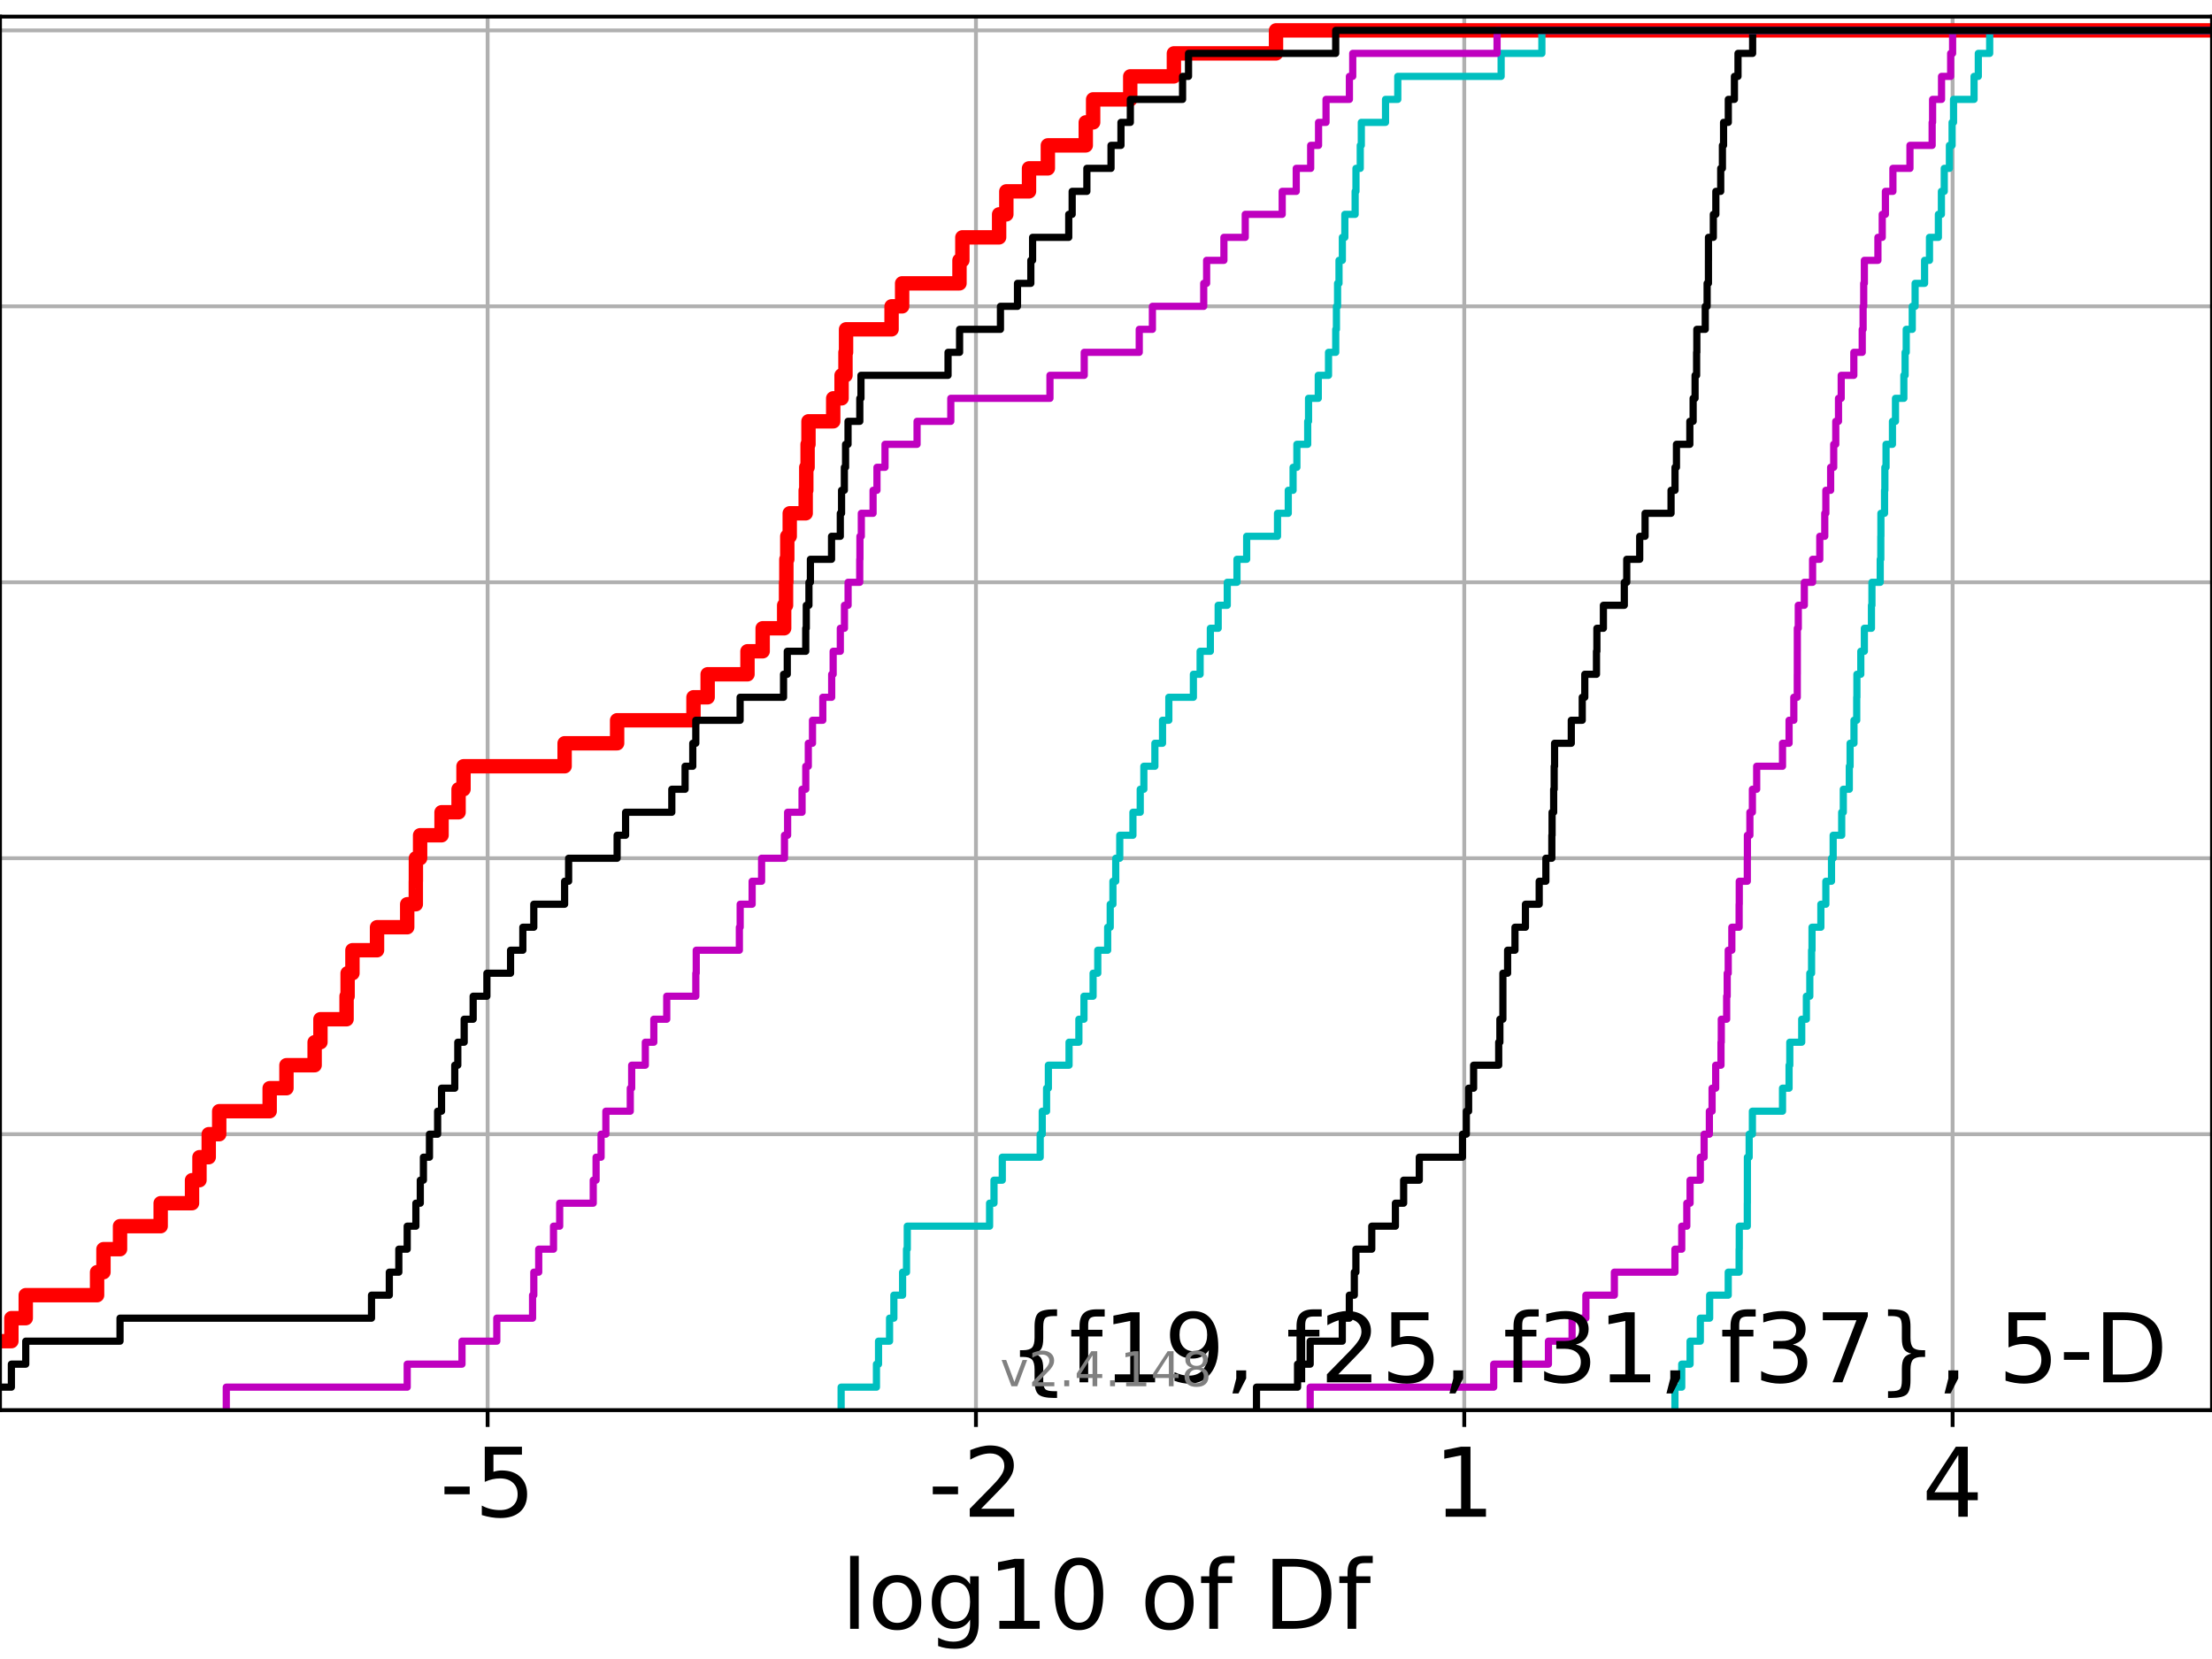 <?xml version="1.0" encoding="utf-8" standalone="no"?>
<!DOCTYPE svg PUBLIC "-//W3C//DTD SVG 1.1//EN"
  "http://www.w3.org/Graphics/SVG/1.1/DTD/svg11.dtd">
<!-- Created with matplotlib (https://matplotlib.org/) -->
<svg height="345.6pt" version="1.1" viewBox="0 0 460.8 345.6" width="460.8pt" xmlns="http://www.w3.org/2000/svg" xmlns:xlink="http://www.w3.org/1999/xlink">
 <defs>
  <style type="text/css">*{stroke-linecap:butt;stroke-linejoin:round;}</style>
 </defs>
 <g id="figure_1">
  <g id="patch_1">
   <path d="M 0 345.6 
L 460.8 345.6 
L 460.8 0 
L 0 0 
z
" style="fill:#ffffff;"/>
  </g>
  <g id="axes_1">
   <g id="patch_2">
    <path d="M 0 293.76 
L 460.8 293.76 
L 460.8 3.456 
L 0 3.456 
z
" style="fill:#ffffff;"/>
   </g>
   <g id="matplotlib.axis_1">
    <g id="xtick_1">
     <g id="line2d_1">
      <path clip-path="url(#p65a9d800cf)" d="M 101.581 293.76 
L 101.581 3.456 
" style="fill:none;stroke:#b0b0b0;stroke-linecap:square;stroke-width:0.8;"/>
     </g>
     <g id="line2d_2">
      <defs>
       <path d="M 0 0 
L 0 3.5 
" id="mc2371d8f43" style="stroke:#000000;stroke-width:0.8;"/>
      </defs>
      <g>
       <use style="stroke:#000000;stroke-width:0.8;" x="101.581" xlink:href="#mc2371d8f43" y="293.76"/>
      </g>
     </g>
     <g id="text_1">
      <!-- -5 -->
      <g transform="translate(91.61 315.957)scale(0.2 -0.2)">
       <defs>
        <path d="M 4.891 31.391 
L 31.203 31.391 
L 31.203 23.391 
L 4.891 23.391 
z
" id="DejaVuSans-45"/>
        <path d="M 10.797 72.906 
L 49.516 72.906 
L 49.516 64.594 
L 19.828 64.594 
L 19.828 46.734 
Q 21.969 47.469 24.109 47.828 
Q 26.266 48.188 28.422 48.188 
Q 40.625 48.188 47.75 41.5 
Q 54.891 34.812 54.891 23.391 
Q 54.891 11.625 47.562 5.094 
Q 40.234 -1.422 26.906 -1.422 
Q 22.312 -1.422 17.547 -0.641 
Q 12.797 0.141 7.719 1.703 
L 7.719 11.625 
Q 12.109 9.234 16.797 8.062 
Q 21.484 6.891 26.703 6.891 
Q 35.156 6.891 40.078 11.328 
Q 45.016 15.766 45.016 23.391 
Q 45.016 31 40.078 35.438 
Q 35.156 39.891 26.703 39.891 
Q 22.75 39.891 18.812 39.016 
Q 14.891 38.141 10.797 36.281 
z
" id="DejaVuSans-53"/>
       </defs>
       <use xlink:href="#DejaVuSans-45"/>
       <use x="36.084" xlink:href="#DejaVuSans-53"/>
      </g>
     </g>
    </g>
    <g id="xtick_2">
     <g id="line2d_3">
      <path clip-path="url(#p65a9d800cf)" d="M 203.308 293.76 
L 203.308 3.456 
" style="fill:none;stroke:#b0b0b0;stroke-linecap:square;stroke-width:0.8;"/>
     </g>
     <g id="line2d_4">
      <g>
       <use style="stroke:#000000;stroke-width:0.8;" x="203.308" xlink:href="#mc2371d8f43" y="293.76"/>
      </g>
     </g>
     <g id="text_2">
      <!-- -2 -->
      <g transform="translate(193.338 315.957)scale(0.2 -0.2)">
       <defs>
        <path d="M 19.188 8.297 
L 53.609 8.297 
L 53.609 0 
L 7.328 0 
L 7.328 8.297 
Q 12.938 14.109 22.625 23.891 
Q 32.328 33.688 34.812 36.531 
Q 39.547 41.844 41.422 45.531 
Q 43.312 49.219 43.312 52.781 
Q 43.312 58.594 39.234 62.25 
Q 35.156 65.922 28.609 65.922 
Q 23.969 65.922 18.812 64.312 
Q 13.672 62.703 7.812 59.422 
L 7.812 69.391 
Q 13.766 71.781 18.938 73 
Q 24.125 74.219 28.422 74.219 
Q 39.75 74.219 46.484 68.547 
Q 53.219 62.891 53.219 53.422 
Q 53.219 48.922 51.531 44.891 
Q 49.859 40.875 45.406 35.406 
Q 44.188 33.984 37.641 27.219 
Q 31.109 20.453 19.188 8.297 
z
" id="DejaVuSans-50"/>
       </defs>
       <use xlink:href="#DejaVuSans-45"/>
       <use x="36.084" xlink:href="#DejaVuSans-50"/>
      </g>
     </g>
    </g>
    <g id="xtick_3">
     <g id="line2d_5">
      <path clip-path="url(#p65a9d800cf)" d="M 305.035 293.76 
L 305.035 3.456 
" style="fill:none;stroke:#b0b0b0;stroke-linecap:square;stroke-width:0.8;"/>
     </g>
     <g id="line2d_6">
      <g>
       <use style="stroke:#000000;stroke-width:0.8;" x="305.035" xlink:href="#mc2371d8f43" y="293.76"/>
      </g>
     </g>
     <g id="text_3">
      <!-- 1 -->
      <g transform="translate(298.673 315.957)scale(0.2 -0.2)">
       <defs>
        <path d="M 12.406 8.297 
L 28.516 8.297 
L 28.516 63.922 
L 10.984 60.406 
L 10.984 69.391 
L 28.422 72.906 
L 38.281 72.906 
L 38.281 8.297 
L 54.391 8.297 
L 54.391 0 
L 12.406 0 
z
" id="DejaVuSans-49"/>
       </defs>
       <use xlink:href="#DejaVuSans-49"/>
      </g>
     </g>
    </g>
    <g id="xtick_4">
     <g id="line2d_7">
      <path clip-path="url(#p65a9d800cf)" d="M 406.763 293.76 
L 406.763 3.456 
" style="fill:none;stroke:#b0b0b0;stroke-linecap:square;stroke-width:0.8;"/>
     </g>
     <g id="line2d_8">
      <g>
       <use style="stroke:#000000;stroke-width:0.8;" x="406.763" xlink:href="#mc2371d8f43" y="293.76"/>
      </g>
     </g>
     <g id="text_4">
      <!-- 4 -->
      <g transform="translate(400.4 315.957)scale(0.2 -0.2)">
       <defs>
        <path d="M 37.797 64.312 
L 12.891 25.391 
L 37.797 25.391 
z
M 35.203 72.906 
L 47.609 72.906 
L 47.609 25.391 
L 58.016 25.391 
L 58.016 17.188 
L 47.609 17.188 
L 47.609 0 
L 37.797 0 
L 37.797 17.188 
L 4.891 17.188 
L 4.891 26.703 
z
" id="DejaVuSans-52"/>
       </defs>
       <use xlink:href="#DejaVuSans-52"/>
      </g>
     </g>
    </g>
    <g id="text_5">
     <!-- log10 of Df -->
     <g transform="translate(175.214 339.313)scale(0.2 -0.2)">
      <defs>
       <path d="M 9.422 75.984 
L 18.406 75.984 
L 18.406 0 
L 9.422 0 
z
" id="DejaVuSans-108"/>
       <path d="M 30.609 48.391 
Q 23.391 48.391 19.188 42.75 
Q 14.984 37.109 14.984 27.297 
Q 14.984 17.484 19.156 11.844 
Q 23.344 6.203 30.609 6.203 
Q 37.797 6.203 41.984 11.859 
Q 46.188 17.531 46.188 27.297 
Q 46.188 37.016 41.984 42.703 
Q 37.797 48.391 30.609 48.391 
z
M 30.609 56 
Q 42.328 56 49.016 48.375 
Q 55.719 40.766 55.719 27.297 
Q 55.719 13.875 49.016 6.219 
Q 42.328 -1.422 30.609 -1.422 
Q 18.844 -1.422 12.172 6.219 
Q 5.516 13.875 5.516 27.297 
Q 5.516 40.766 12.172 48.375 
Q 18.844 56 30.609 56 
z
" id="DejaVuSans-111"/>
       <path d="M 45.406 27.984 
Q 45.406 37.75 41.375 43.109 
Q 37.359 48.484 30.078 48.484 
Q 22.859 48.484 18.828 43.109 
Q 14.797 37.75 14.797 27.984 
Q 14.797 18.266 18.828 12.891 
Q 22.859 7.516 30.078 7.516 
Q 37.359 7.516 41.375 12.891 
Q 45.406 18.266 45.406 27.984 
z
M 54.391 6.781 
Q 54.391 -7.172 48.188 -13.984 
Q 42 -20.797 29.203 -20.797 
Q 24.469 -20.797 20.266 -20.094 
Q 16.062 -19.391 12.109 -17.922 
L 12.109 -9.188 
Q 16.062 -11.328 19.922 -12.344 
Q 23.781 -13.375 27.781 -13.375 
Q 36.625 -13.375 41.016 -8.766 
Q 45.406 -4.156 45.406 5.172 
L 45.406 9.625 
Q 42.625 4.781 38.281 2.391 
Q 33.938 0 27.875 0 
Q 17.828 0 11.672 7.656 
Q 5.516 15.328 5.516 27.984 
Q 5.516 40.672 11.672 48.328 
Q 17.828 56 27.875 56 
Q 33.938 56 38.281 53.609 
Q 42.625 51.219 45.406 46.391 
L 45.406 54.688 
L 54.391 54.688 
z
" id="DejaVuSans-103"/>
       <path d="M 31.781 66.406 
Q 24.172 66.406 20.328 58.906 
Q 16.5 51.422 16.5 36.375 
Q 16.5 21.391 20.328 13.891 
Q 24.172 6.391 31.781 6.391 
Q 39.453 6.391 43.281 13.891 
Q 47.125 21.391 47.125 36.375 
Q 47.125 51.422 43.281 58.906 
Q 39.453 66.406 31.781 66.406 
z
M 31.781 74.219 
Q 44.047 74.219 50.516 64.516 
Q 56.984 54.828 56.984 36.375 
Q 56.984 17.969 50.516 8.266 
Q 44.047 -1.422 31.781 -1.422 
Q 19.531 -1.422 13.062 8.266 
Q 6.594 17.969 6.594 36.375 
Q 6.594 54.828 13.062 64.516 
Q 19.531 74.219 31.781 74.219 
z
" id="DejaVuSans-48"/>
       <path id="DejaVuSans-32"/>
       <path d="M 37.109 75.984 
L 37.109 68.5 
L 28.516 68.5 
Q 23.688 68.5 21.797 66.547 
Q 19.922 64.594 19.922 59.516 
L 19.922 54.688 
L 34.719 54.688 
L 34.719 47.703 
L 19.922 47.703 
L 19.922 0 
L 10.891 0 
L 10.891 47.703 
L 2.297 47.703 
L 2.297 54.688 
L 10.891 54.688 
L 10.891 58.5 
Q 10.891 67.625 15.141 71.797 
Q 19.391 75.984 28.609 75.984 
z
" id="DejaVuSans-102"/>
       <path d="M 19.672 64.797 
L 19.672 8.109 
L 31.594 8.109 
Q 46.688 8.109 53.688 14.938 
Q 60.688 21.781 60.688 36.531 
Q 60.688 51.172 53.688 57.984 
Q 46.688 64.797 31.594 64.797 
z
M 9.812 72.906 
L 30.078 72.906 
Q 51.266 72.906 61.172 64.094 
Q 71.094 55.281 71.094 36.531 
Q 71.094 17.672 61.125 8.828 
Q 51.172 0 30.078 0 
L 9.812 0 
z
" id="DejaVuSans-68"/>
      </defs>
      <use xlink:href="#DejaVuSans-108"/>
      <use x="27.783" xlink:href="#DejaVuSans-111"/>
      <use x="88.965" xlink:href="#DejaVuSans-103"/>
      <use x="152.441" xlink:href="#DejaVuSans-49"/>
      <use x="216.064" xlink:href="#DejaVuSans-48"/>
      <use x="279.688" xlink:href="#DejaVuSans-32"/>
      <use x="311.475" xlink:href="#DejaVuSans-111"/>
      <use x="372.656" xlink:href="#DejaVuSans-102"/>
      <use x="407.861" xlink:href="#DejaVuSans-32"/>
      <use x="439.648" xlink:href="#DejaVuSans-68"/>
      <use x="516.65" xlink:href="#DejaVuSans-102"/>
     </g>
    </g>
   </g>
   <g id="matplotlib.axis_2">
    <g id="ytick_1">
     <g id="line2d_9">
      <path clip-path="url(#p65a9d800cf)" d="M 0 293.76 
L 460.8 293.76 
" style="fill:none;stroke:#b0b0b0;stroke-linecap:square;stroke-width:0.8;"/>
     </g>
     <g id="line2d_10">
      <defs>
       <path d="M 0 0 
L -3.5 0 
" id="m8a3ab406e0" style="stroke:#000000;stroke-width:0.8;"/>
      </defs>
      <g>
       <use style="stroke:#000000;stroke-width:0.8;" x="0" xlink:href="#m8a3ab406e0" y="293.76"/>
      </g>
     </g>
    </g>
    <g id="ytick_2">
     <g id="line2d_11">
      <path clip-path="url(#p65a9d800cf)" d="M 0 236.274 
L 460.8 236.274 
" style="fill:none;stroke:#b0b0b0;stroke-linecap:square;stroke-width:0.8;"/>
     </g>
     <g id="line2d_12">
      <g>
       <use style="stroke:#000000;stroke-width:0.8;" x="0" xlink:href="#m8a3ab406e0" y="236.274"/>
      </g>
     </g>
    </g>
    <g id="ytick_3">
     <g id="line2d_13">
      <path clip-path="url(#p65a9d800cf)" d="M 0 178.788 
L 460.8 178.788 
" style="fill:none;stroke:#b0b0b0;stroke-linecap:square;stroke-width:0.8;"/>
     </g>
     <g id="line2d_14">
      <g>
       <use style="stroke:#000000;stroke-width:0.8;" x="0" xlink:href="#m8a3ab406e0" y="178.788"/>
      </g>
     </g>
    </g>
    <g id="ytick_4">
     <g id="line2d_15">
      <path clip-path="url(#p65a9d800cf)" d="M 0 121.302 
L 460.8 121.302 
" style="fill:none;stroke:#b0b0b0;stroke-linecap:square;stroke-width:0.8;"/>
     </g>
     <g id="line2d_16">
      <g>
       <use style="stroke:#000000;stroke-width:0.8;" x="0" xlink:href="#m8a3ab406e0" y="121.302"/>
      </g>
     </g>
    </g>
    <g id="ytick_5">
     <g id="line2d_17">
      <path clip-path="url(#p65a9d800cf)" d="M 0 63.816 
L 460.8 63.816 
" style="fill:none;stroke:#b0b0b0;stroke-linecap:square;stroke-width:0.8;"/>
     </g>
     <g id="line2d_18">
      <g>
       <use style="stroke:#000000;stroke-width:0.8;" x="0" xlink:href="#m8a3ab406e0" y="63.816"/>
      </g>
     </g>
    </g>
    <g id="ytick_6">
     <g id="line2d_19">
      <path clip-path="url(#p65a9d800cf)" d="M 0 6.33 
L 460.8 6.33 
" style="fill:none;stroke:#b0b0b0;stroke-linecap:square;stroke-width:0.8;"/>
     </g>
     <g id="line2d_20">
      <g>
       <use style="stroke:#000000;stroke-width:0.8;" x="0" xlink:href="#m8a3ab406e0" y="6.33"/>
      </g>
     </g>
    </g>
   </g>
   <g id="line2d_21">
    <path clip-path="url(#p65a9d800cf)" d="M -1 279.389 
L 2.37 279.389 
L 2.37 274.598 
L 5.365 274.598 
L 5.365 269.808 
L 20.224 269.808 
L 20.224 265.017 
L 21.554 265.017 
L 21.554 260.227 
L 25.005 260.227 
L 25.005 255.436 
L 33.471 255.436 
L 33.471 250.646 
L 40.003 250.646 
L 40.003 245.855 
L 41.553 245.855 
L 41.553 241.065 
L 43.481 241.065 
L 43.481 236.274 
L 45.665 236.274 
L 45.665 231.484 
L 56.176 231.484 
L 56.176 226.693 
L 59.672 226.693 
L 59.672 221.903 
L 65.543 221.903 
L 65.543 217.112 
L 66.754 217.112 
L 66.754 212.322 
L 72.195 212.322 
L 72.195 207.531 
L 72.413 207.531 
L 72.413 202.741 
L 73.42 202.741 
L 73.42 197.95 
L 78.543 197.95 
L 78.543 193.16 
L 84.828 193.16 
L 84.828 188.369 
L 86.62 188.369 
L 86.62 183.579 
L 86.636 183.579 
L 86.636 178.788 
L 87.515 178.788 
L 87.515 173.998 
L 91.982 173.998 
L 91.982 169.207 
L 95.528 169.207 
L 95.528 164.417 
L 96.557 164.417 
L 96.557 159.626 
L 117.62 159.626 
L 117.62 154.836 
L 128.557 154.836 
L 128.557 150.045 
L 144.465 150.045 
L 144.465 145.255 
L 147.415 145.255 
L 147.415 140.464 
L 155.713 140.464 
L 155.713 135.674 
L 158.876 135.674 
L 158.876 130.883 
L 163.355 130.883 
L 163.355 126.093 
L 163.745 126.093 
L 163.745 121.302 
L 163.813 121.302 
L 163.813 116.512 
L 164.004 116.512 
L 164.004 111.721 
L 164.514 111.721 
L 164.514 106.931 
L 167.839 106.931 
L 167.839 102.14 
L 167.963 102.14 
L 167.963 97.35 
L 168.236 97.35 
L 168.236 92.559 
L 168.42 92.559 
L 168.42 87.769 
L 173.575 87.769 
L 173.575 82.978 
L 175.314 82.978 
L 175.314 78.188 
L 176.127 78.188 
L 176.127 73.397 
L 176.249 73.397 
L 176.249 68.607 
L 185.73 68.607 
L 185.73 63.816 
L 187.932 63.816 
L 187.932 59.026 
L 199.878 59.026 
L 199.878 54.235 
L 200.479 54.235 
L 200.479 49.445 
L 208.133 49.445 
L 208.133 44.654 
L 209.638 44.654 
L 209.638 39.864 
L 214.362 39.864 
L 214.362 35.073 
L 218.287 35.073 
L 218.287 30.283 
L 226.185 30.283 
L 226.185 25.492 
L 227.72 25.492 
L 227.72 20.702 
L 235.45 20.702 
L 235.45 15.911 
L 244.542 15.911 
L 244.542 11.121 
L 265.817 11.121 
L 265.817 6.33 
L 265.817 6.33 
L 265.817 6.33 
L 460.8 6.33 
" style="fill:none;stroke:#ff0000;stroke-linecap:square;stroke-width:3;"/>
   </g>
   <g id="line2d_22">
    <path clip-path="url(#p65a9d800cf)" d="M 348.92 293.76 
L 348.92 288.97 
L 350.336 288.97 
L 350.336 284.179 
L 352.075 284.179 
L 352.075 279.389 
L 354.21 279.389 
L 354.21 274.598 
L 356.153 274.598 
L 356.153 269.808 
L 360.022 269.808 
L 360.022 265.017 
L 362.29 265.017 
L 362.29 260.227 
L 362.32 260.227 
L 362.32 255.436 
L 363.997 255.436 
L 363.997 250.646 
L 364.01 250.646 
L 364.01 245.855 
L 364.015 245.855 
L 364.015 241.065 
L 364.383 241.065 
L 364.383 236.274 
L 365.056 236.274 
L 365.056 231.484 
L 371.329 231.484 
L 371.329 226.693 
L 372.697 226.693 
L 372.697 221.903 
L 372.847 221.903 
L 372.847 217.112 
L 375.33 217.112 
L 375.33 212.322 
L 376.304 212.322 
L 376.304 207.531 
L 377.017 207.531 
L 377.017 202.741 
L 377.386 202.741 
L 377.386 197.95 
L 377.477 197.95 
L 377.477 193.16 
L 379.319 193.16 
L 379.319 188.369 
L 380.359 188.369 
L 380.359 183.579 
L 381.535 183.579 
L 381.535 178.788 
L 381.881 178.788 
L 381.881 173.998 
L 383.66 173.998 
L 383.66 169.207 
L 383.995 169.207 
L 383.995 164.417 
L 385.244 164.417 
L 385.244 159.626 
L 385.41 159.626 
L 385.41 154.836 
L 386.216 154.836 
L 386.216 150.045 
L 386.789 150.045 
L 386.789 145.255 
L 386.828 145.255 
L 386.828 140.464 
L 387.639 140.464 
L 387.639 135.674 
L 388.381 135.674 
L 388.381 130.883 
L 389.859 130.883 
L 389.859 126.093 
L 389.961 126.093 
L 389.961 121.302 
L 391.686 121.302 
L 391.686 116.512 
L 391.804 116.512 
L 391.804 111.721 
L 391.827 111.721 
L 391.827 106.931 
L 392.585 106.931 
L 392.585 102.14 
L 392.653 102.14 
L 392.653 97.35 
L 392.899 97.35 
L 392.899 92.559 
L 394.231 92.559 
L 394.231 87.769 
L 394.864 87.769 
L 394.864 82.978 
L 396.606 82.978 
L 396.606 78.188 
L 396.87 78.188 
L 396.87 73.397 
L 397.103 73.397 
L 397.103 68.607 
L 398.36 68.607 
L 398.36 63.816 
L 398.951 63.816 
L 398.951 59.026 
L 400.927 59.026 
L 400.927 54.235 
L 401.948 54.235 
L 401.948 49.445 
L 403.8 49.445 
L 403.8 44.654 
L 404.43 44.654 
L 404.43 39.864 
L 405.025 39.864 
L 405.025 35.073 
L 406.099 35.073 
L 406.099 30.283 
L 406.658 30.283 
L 406.658 25.492 
L 406.956 25.492 
L 406.956 20.702 
L 411.233 20.702 
L 411.233 15.911 
L 412.117 15.911 
L 412.117 11.121 
L 414.488 11.121 
L 414.488 6.33 
L 414.488 6.33 
L 414.488 6.33 
L 460.8 6.33 
" style="fill:none;stroke:#00bfbf;stroke-linecap:square;stroke-width:1.5;"/>
   </g>
   <g id="line2d_23">
    <path clip-path="url(#p65a9d800cf)" d="M 272.933 293.76 
L 272.933 288.97 
L 311.167 288.97 
L 311.167 284.179 
L 322.569 284.179 
L 322.569 279.389 
L 327.492 279.389 
L 327.492 274.598 
L 330.369 274.598 
L 330.369 269.808 
L 336.301 269.808 
L 336.301 265.017 
L 348.92 265.017 
L 348.92 260.227 
L 350.336 260.227 
L 350.336 255.436 
L 351.393 255.436 
L 351.393 250.646 
L 352.075 250.646 
L 352.075 245.855 
L 354.21 245.855 
L 354.21 241.065 
L 354.999 241.065 
L 354.999 236.274 
L 356.092 236.274 
L 356.092 231.484 
L 356.658 231.484 
L 356.658 226.693 
L 357.407 226.693 
L 357.407 221.903 
L 358.513 221.903 
L 358.513 217.112 
L 358.576 217.112 
L 358.576 212.322 
L 359.695 212.322 
L 359.695 207.531 
L 359.808 207.531 
L 359.808 202.741 
L 360.022 202.741 
L 360.022 197.95 
L 360.773 197.95 
L 360.773 193.16 
L 362.29 193.16 
L 362.29 188.369 
L 362.32 188.369 
L 362.32 183.579 
L 363.997 183.579 
L 363.997 178.788 
L 364.015 178.788 
L 364.015 173.998 
L 364.533 173.998 
L 364.533 169.207 
L 365.056 169.207 
L 365.056 164.417 
L 365.949 164.417 
L 365.949 159.626 
L 371.329 159.626 
L 371.329 154.836 
L 372.697 154.836 
L 372.697 150.045 
L 373.685 150.045 
L 373.685 145.255 
L 374.404 145.255 
L 374.404 140.464 
L 374.414 140.464 
L 374.414 135.674 
L 374.416 135.674 
L 374.416 130.883 
L 374.616 130.883 
L 374.616 126.093 
L 375.876 126.093 
L 375.876 121.302 
L 377.595 121.302 
L 377.595 116.512 
L 379.094 116.512 
L 379.094 111.721 
L 380.132 111.721 
L 380.132 106.931 
L 380.359 106.931 
L 380.359 102.14 
L 381.357 102.14 
L 381.357 97.35 
L 381.995 97.35 
L 381.995 92.559 
L 382.423 92.559 
L 382.423 87.769 
L 382.993 87.769 
L 382.993 82.978 
L 383.556 82.978 
L 383.556 78.188 
L 386.186 78.188 
L 386.186 73.397 
L 387.937 73.397 
L 387.937 68.607 
L 388.12 68.607 
L 388.12 63.816 
L 388.246 63.816 
L 388.246 59.026 
L 388.381 59.026 
L 388.381 54.235 
L 391.205 54.235 
L 391.205 49.445 
L 392.106 49.445 
L 392.106 44.654 
L 392.763 44.654 
L 392.763 39.864 
L 394.327 39.864 
L 394.327 35.073 
L 397.879 35.073 
L 397.879 30.283 
L 402.503 30.283 
L 402.503 25.492 
L 402.596 25.492 
L 402.596 20.702 
L 404.457 20.702 
L 404.457 15.911 
L 406.357 15.911 
L 406.357 11.121 
L 406.763 11.121 
L 406.763 6.33 
L 406.763 6.33 
L 406.763 6.33 
L 460.8 6.33 
" style="fill:none;stroke:#bf00bf;stroke-linecap:square;stroke-width:1.5;"/>
   </g>
   <g id="line2d_24">
    <path clip-path="url(#p65a9d800cf)" d="M 261.753 293.76 
L 261.753 288.97 
L 270.305 288.97 
L 270.305 284.179 
L 272.933 284.179 
L 272.933 279.389 
L 279.623 279.389 
L 279.623 274.598 
L 281.092 274.598 
L 281.092 269.808 
L 282.129 269.808 
L 282.129 265.017 
L 282.46 265.017 
L 282.46 260.227 
L 285.764 260.227 
L 285.764 255.436 
L 290.69 255.436 
L 290.69 250.646 
L 292.402 250.646 
L 292.402 245.855 
L 295.665 245.855 
L 295.665 241.065 
L 304.662 241.065 
L 304.662 236.274 
L 305.464 236.274 
L 305.464 231.484 
L 305.94 231.484 
L 305.94 226.693 
L 306.98 226.693 
L 306.98 221.903 
L 312.207 221.903 
L 312.207 217.112 
L 312.453 217.112 
L 312.453 212.322 
L 313.08 212.322 
L 313.08 207.531 
L 313.081 207.531 
L 313.081 202.741 
L 314.062 202.741 
L 314.062 197.95 
L 315.597 197.95 
L 315.597 193.16 
L 317.778 193.16 
L 317.778 188.369 
L 320.642 188.369 
L 320.642 183.579 
L 322.033 183.579 
L 322.033 178.788 
L 323.276 178.788 
L 323.276 173.998 
L 323.327 173.998 
L 323.327 169.207 
L 323.656 169.207 
L 323.656 164.417 
L 323.763 164.417 
L 323.763 159.626 
L 323.846 159.626 
L 323.846 154.836 
L 327.328 154.836 
L 327.328 150.045 
L 329.61 150.045 
L 329.61 145.255 
L 330.141 145.255 
L 330.141 140.464 
L 332.575 140.464 
L 332.575 135.674 
L 332.661 135.674 
L 332.661 130.883 
L 334.017 130.883 
L 334.017 126.093 
L 338.372 126.093 
L 338.372 121.302 
L 338.88 121.302 
L 338.88 116.512 
L 341.581 116.512 
L 341.581 111.721 
L 342.7 111.721 
L 342.7 106.931 
L 348.111 106.931 
L 348.111 102.14 
L 348.937 102.14 
L 348.937 97.35 
L 349.237 97.35 
L 349.237 92.559 
L 352.024 92.559 
L 352.024 87.769 
L 352.71 87.769 
L 352.71 82.978 
L 353.115 82.978 
L 353.115 78.188 
L 353.435 78.188 
L 353.435 73.397 
L 353.481 73.397 
L 353.481 68.607 
L 355.235 68.607 
L 355.235 63.816 
L 355.624 63.816 
L 355.624 59.026 
L 355.898 59.026 
L 355.898 54.235 
L 355.904 54.235 
L 355.904 49.445 
L 356.919 49.445 
L 356.919 44.654 
L 357.441 44.654 
L 357.441 39.864 
L 358.456 39.864 
L 358.456 35.073 
L 358.81 35.073 
L 358.81 30.283 
L 359.048 30.283 
L 359.048 25.492 
L 360.038 25.492 
L 360.038 20.702 
L 361.312 20.702 
L 361.312 15.911 
L 362.057 15.911 
L 362.057 11.121 
L 365.104 11.121 
L 365.104 6.33 
L 365.104 6.33 
L 365.104 6.33 
L 460.8 6.33 
" style="fill:none;stroke:#000000;stroke-linecap:square;stroke-width:1.5;"/>
   </g>
   <g id="line2d_25">
    <path clip-path="url(#p65a9d800cf)" d="M 175.222 293.76 
L 175.222 288.97 
L 182.581 288.97 
L 182.581 284.179 
L 183.014 284.179 
L 183.014 279.389 
L 185.312 279.389 
L 185.312 274.598 
L 186.208 274.598 
L 186.208 269.808 
L 188.027 269.808 
L 188.027 265.017 
L 188.843 265.017 
L 188.843 260.227 
L 189.002 260.227 
L 189.002 255.436 
L 206.149 255.436 
L 206.149 250.646 
L 207.066 250.646 
L 207.066 245.855 
L 208.793 245.855 
L 208.793 241.065 
L 216.691 241.065 
L 216.691 236.274 
L 217.119 236.274 
L 217.119 231.484 
L 218.021 231.484 
L 218.021 226.693 
L 218.394 226.693 
L 218.394 221.903 
L 222.703 221.903 
L 222.703 217.112 
L 224.751 217.112 
L 224.751 212.322 
L 225.81 212.322 
L 225.81 207.531 
L 227.709 207.531 
L 227.709 202.741 
L 228.686 202.741 
L 228.686 197.95 
L 230.747 197.95 
L 230.747 193.16 
L 231.28 193.16 
L 231.28 188.369 
L 231.841 188.369 
L 231.841 183.579 
L 232.426 183.579 
L 232.426 178.788 
L 233.264 178.788 
L 233.264 173.998 
L 236.01 173.998 
L 236.01 169.207 
L 237.531 169.207 
L 237.531 164.417 
L 238.284 164.417 
L 238.284 159.626 
L 240.583 159.626 
L 240.583 154.836 
L 242.174 154.836 
L 242.174 150.045 
L 243.488 150.045 
L 243.488 145.255 
L 248.603 145.255 
L 248.603 140.464 
L 250.006 140.464 
L 250.006 135.674 
L 252.14 135.674 
L 252.14 130.883 
L 253.77 130.883 
L 253.77 126.093 
L 255.662 126.093 
L 255.662 121.302 
L 257.684 121.302 
L 257.684 116.512 
L 259.705 116.512 
L 259.705 111.721 
L 266.129 111.721 
L 266.129 106.931 
L 268.37 106.931 
L 268.37 102.14 
L 269.37 102.14 
L 269.37 97.35 
L 270.165 97.35 
L 270.165 92.559 
L 272.418 92.559 
L 272.418 87.769 
L 272.593 87.769 
L 272.593 82.978 
L 274.621 82.978 
L 274.621 78.188 
L 276.756 78.188 
L 276.756 73.397 
L 278.258 73.397 
L 278.258 68.607 
L 278.403 68.607 
L 278.403 63.816 
L 278.641 63.816 
L 278.641 59.026 
L 278.939 59.026 
L 278.939 54.235 
L 279.637 54.235 
L 279.637 49.445 
L 280.155 49.445 
L 280.155 44.654 
L 282.3 44.654 
L 282.3 39.864 
L 282.474 39.864 
L 282.474 35.073 
L 283.366 35.073 
L 283.366 30.283 
L 283.587 30.283 
L 283.587 25.492 
L 288.629 25.492 
L 288.629 20.702 
L 291.183 20.702 
L 291.183 15.911 
L 312.713 15.911 
L 312.713 11.121 
L 321.201 11.121 
L 321.201 6.33 
L 321.201 6.33 
L 321.201 6.33 
L 460.8 6.33 
" style="fill:none;stroke:#00bfbf;stroke-linecap:square;stroke-width:1.5;"/>
   </g>
   <g id="line2d_26">
    <path clip-path="url(#p65a9d800cf)" d="M 47.138 293.76 
L 47.138 288.97 
L 84.829 288.97 
L 84.829 284.179 
L 96.242 284.179 
L 96.242 279.389 
L 103.491 279.389 
L 103.491 274.598 
L 110.942 274.598 
L 110.942 269.808 
L 111.202 269.808 
L 111.202 265.017 
L 112.225 265.017 
L 112.225 260.227 
L 115.308 260.227 
L 115.308 255.436 
L 116.591 255.436 
L 116.591 250.646 
L 123.584 250.646 
L 123.584 245.855 
L 124.177 245.855 
L 124.177 241.065 
L 125.218 241.065 
L 125.218 236.274 
L 126.212 236.274 
L 126.212 231.484 
L 131.3 231.484 
L 131.3 226.693 
L 131.59 226.693 
L 131.59 221.903 
L 134.433 221.903 
L 134.433 217.112 
L 136.202 217.112 
L 136.202 212.322 
L 138.894 212.322 
L 138.894 207.531 
L 144.954 207.531 
L 144.954 202.741 
L 145.038 202.741 
L 145.038 197.95 
L 154.024 197.95 
L 154.024 193.16 
L 154.19 193.16 
L 154.19 188.369 
L 156.684 188.369 
L 156.684 183.579 
L 158.654 183.579 
L 158.654 178.788 
L 163.422 178.788 
L 163.422 173.998 
L 164.077 173.998 
L 164.077 169.207 
L 167.082 169.207 
L 167.082 164.417 
L 167.857 164.417 
L 167.857 159.626 
L 168.386 159.626 
L 168.386 154.836 
L 169.257 154.836 
L 169.257 150.045 
L 171.403 150.045 
L 171.403 145.255 
L 173.255 145.255 
L 173.255 140.464 
L 173.561 140.464 
L 173.561 135.674 
L 175.055 135.674 
L 175.055 130.883 
L 175.915 130.883 
L 175.915 126.093 
L 176.672 126.093 
L 176.672 121.302 
L 179.097 121.302 
L 179.097 116.512 
L 179.139 116.512 
L 179.139 111.721 
L 179.429 111.721 
L 179.429 106.931 
L 181.878 106.931 
L 181.878 102.14 
L 182.688 102.14 
L 182.688 97.35 
L 184.364 97.35 
L 184.364 92.559 
L 191.041 92.559 
L 191.041 87.769 
L 198.067 87.769 
L 198.067 82.978 
L 218.725 82.978 
L 218.725 78.188 
L 225.865 78.188 
L 225.865 73.397 
L 237.325 73.397 
L 237.325 68.607 
L 240.066 68.607 
L 240.066 63.816 
L 250.755 63.816 
L 250.755 59.026 
L 251.362 59.026 
L 251.362 54.235 
L 254.963 54.235 
L 254.963 49.445 
L 259.407 49.445 
L 259.407 44.654 
L 267.107 44.654 
L 267.107 39.864 
L 270.031 39.864 
L 270.031 35.073 
L 273.037 35.073 
L 273.037 30.283 
L 274.679 30.283 
L 274.679 25.492 
L 276.236 25.492 
L 276.236 20.702 
L 281.106 20.702 
L 281.106 15.911 
L 281.797 15.911 
L 281.797 11.121 
L 311.866 11.121 
L 311.866 6.33 
L 311.866 6.33 
L 311.866 6.33 
L 460.8 6.33 
" style="fill:none;stroke:#bf00bf;stroke-linecap:square;stroke-width:1.5;"/>
   </g>
   <g id="line2d_27">
    <path clip-path="url(#p65a9d800cf)" d="M -1 288.97 
L 2.37 288.97 
L 2.37 284.179 
L 5.365 284.179 
L 5.365 279.389 
L 25.005 279.389 
L 25.005 274.598 
L 77.392 274.598 
L 77.392 269.808 
L 81.102 269.808 
L 81.102 265.017 
L 83.082 265.017 
L 83.082 260.227 
L 84.828 260.227 
L 84.828 255.436 
L 86.636 255.436 
L 86.636 250.646 
L 87.555 250.646 
L 87.555 245.855 
L 88.206 245.855 
L 88.206 241.065 
L 89.466 241.065 
L 89.466 236.274 
L 91.167 236.274 
L 91.167 231.484 
L 91.982 231.484 
L 91.982 226.693 
L 94.734 226.693 
L 94.734 221.903 
L 95.369 221.903 
L 95.369 217.112 
L 96.695 217.112 
L 96.695 212.322 
L 98.569 212.322 
L 98.569 207.531 
L 101.429 207.531 
L 101.429 202.741 
L 106.359 202.741 
L 106.359 197.95 
L 108.916 197.95 
L 108.916 193.16 
L 111.198 193.16 
L 111.198 188.369 
L 117.62 188.369 
L 117.62 183.579 
L 118.456 183.579 
L 118.456 178.788 
L 128.557 178.788 
L 128.557 173.998 
L 130.323 173.998 
L 130.323 169.207 
L 139.95 169.207 
L 139.95 164.417 
L 142.716 164.417 
L 142.716 159.626 
L 144.316 159.626 
L 144.316 154.836 
L 144.949 154.836 
L 144.949 150.045 
L 154.178 150.045 
L 154.178 145.255 
L 163.227 145.255 
L 163.227 140.464 
L 164.004 140.464 
L 164.004 135.674 
L 167.85 135.674 
L 167.85 130.883 
L 167.963 130.883 
L 167.963 126.093 
L 168.515 126.093 
L 168.515 121.302 
L 168.823 121.302 
L 168.823 116.512 
L 173.226 116.512 
L 173.226 111.721 
L 175.051 111.721 
L 175.051 106.931 
L 175.314 106.931 
L 175.314 102.14 
L 175.894 102.14 
L 175.894 97.35 
L 176.148 97.35 
L 176.148 92.559 
L 176.659 92.559 
L 176.659 87.769 
L 179.113 87.769 
L 179.113 82.978 
L 179.354 82.978 
L 179.354 78.188 
L 197.494 78.188 
L 197.494 73.397 
L 199.9 73.397 
L 199.9 68.607 
L 208.413 68.607 
L 208.413 63.816 
L 211.962 63.816 
L 211.962 59.026 
L 214.741 59.026 
L 214.741 54.235 
L 215.108 54.235 
L 215.108 49.445 
L 222.638 49.445 
L 222.638 44.654 
L 223.353 44.654 
L 223.353 39.864 
L 226.415 39.864 
L 226.415 35.073 
L 231.448 35.073 
L 231.448 30.283 
L 233.517 30.283 
L 233.517 25.492 
L 235.471 25.492 
L 235.471 20.702 
L 246.351 20.702 
L 246.351 15.911 
L 247.592 15.911 
L 247.592 11.121 
L 278.25 11.121 
L 278.25 6.33 
L 278.25 6.33 
L 278.25 6.33 
L 460.8 6.33 
" style="fill:none;stroke:#000000;stroke-linecap:square;stroke-width:1.5;"/>
   </g>
   <g id="patch_3">
    <path d="M 0 293.76 
L 0 3.456 
" style="fill:none;stroke:#000000;stroke-linecap:square;stroke-linejoin:miter;stroke-width:0.8;"/>
   </g>
   <g id="patch_4">
    <path d="M 460.8 293.76 
L 460.8 3.456 
" style="fill:none;stroke:#000000;stroke-linecap:square;stroke-linejoin:miter;stroke-width:0.8;"/>
   </g>
   <g id="patch_5">
    <path d="M 0 293.76 
L 460.8 293.76 
" style="fill:none;stroke:#000000;stroke-linecap:square;stroke-linejoin:miter;stroke-width:0.8;"/>
   </g>
   <g id="patch_6">
    <path d="M 0 3.456 
L 460.8 3.456 
" style="fill:none;stroke:#000000;stroke-linecap:square;stroke-linejoin:miter;stroke-width:0.8;"/>
   </g>
   <g id="text_6">
    <!-- {f19, f25, f31, f37}, 5-D -->
    <g transform="translate(209.981 287.954)scale(0.2 -0.2)">
     <defs>
      <path d="M 51.125 -9.281 
L 51.125 -16.312 
L 48.094 -16.312 
Q 35.938 -16.312 31.812 -12.688 
Q 27.688 -9.078 27.688 1.703 
L 27.688 13.375 
Q 27.688 20.75 25.047 23.578 
Q 22.406 26.422 15.484 26.422 
L 12.5 26.422 
L 12.5 33.406 
L 15.484 33.406 
Q 22.469 33.406 25.078 36.203 
Q 27.688 39.016 27.688 46.297 
L 27.688 58.016 
Q 27.688 68.797 31.812 72.391 
Q 35.938 75.984 48.094 75.984 
L 51.125 75.984 
L 51.125 69 
L 47.797 69 
Q 40.922 69 38.812 66.844 
Q 36.719 64.703 36.719 57.812 
L 36.719 45.703 
Q 36.719 38.031 34.5 34.562 
Q 32.281 31.109 26.906 29.891 
Q 32.328 28.562 34.516 25.094 
Q 36.719 21.625 36.719 14.016 
L 36.719 1.906 
Q 36.719 -4.984 38.812 -7.125 
Q 40.922 -9.281 47.797 -9.281 
z
" id="DejaVuSans-123"/>
      <path d="M 10.984 1.516 
L 10.984 10.5 
Q 14.703 8.734 18.5 7.812 
Q 22.312 6.891 25.984 6.891 
Q 35.75 6.891 40.891 13.453 
Q 46.047 20.016 46.781 33.406 
Q 43.953 29.203 39.594 26.953 
Q 35.25 24.703 29.984 24.703 
Q 19.047 24.703 12.672 31.312 
Q 6.297 37.938 6.297 49.422 
Q 6.297 60.641 12.938 67.422 
Q 19.578 74.219 30.609 74.219 
Q 43.266 74.219 49.922 64.516 
Q 56.594 54.828 56.594 36.375 
Q 56.594 19.141 48.406 8.859 
Q 40.234 -1.422 26.422 -1.422 
Q 22.703 -1.422 18.891 -0.688 
Q 15.094 0.047 10.984 1.516 
z
M 30.609 32.422 
Q 37.25 32.422 41.125 36.953 
Q 45.016 41.5 45.016 49.422 
Q 45.016 57.281 41.125 61.844 
Q 37.25 66.406 30.609 66.406 
Q 23.969 66.406 20.094 61.844 
Q 16.219 57.281 16.219 49.422 
Q 16.219 41.5 20.094 36.953 
Q 23.969 32.422 30.609 32.422 
z
" id="DejaVuSans-57"/>
      <path d="M 11.719 12.406 
L 22.016 12.406 
L 22.016 4 
L 14.016 -11.625 
L 7.719 -11.625 
L 11.719 4 
z
" id="DejaVuSans-44"/>
      <path d="M 40.578 39.312 
Q 47.656 37.797 51.625 33 
Q 55.609 28.219 55.609 21.188 
Q 55.609 10.406 48.188 4.484 
Q 40.766 -1.422 27.094 -1.422 
Q 22.516 -1.422 17.656 -0.516 
Q 12.797 0.391 7.625 2.203 
L 7.625 11.719 
Q 11.719 9.328 16.594 8.109 
Q 21.484 6.891 26.812 6.891 
Q 36.078 6.891 40.938 10.547 
Q 45.797 14.203 45.797 21.188 
Q 45.797 27.641 41.281 31.266 
Q 36.766 34.906 28.719 34.906 
L 20.219 34.906 
L 20.219 43.016 
L 29.109 43.016 
Q 36.375 43.016 40.234 45.922 
Q 44.094 48.828 44.094 54.297 
Q 44.094 59.906 40.109 62.906 
Q 36.141 65.922 28.719 65.922 
Q 24.656 65.922 20.016 65.031 
Q 15.375 64.156 9.812 62.312 
L 9.812 71.094 
Q 15.438 72.656 20.344 73.438 
Q 25.25 74.219 29.594 74.219 
Q 40.828 74.219 47.359 69.109 
Q 53.906 64.016 53.906 55.328 
Q 53.906 49.266 50.438 45.094 
Q 46.969 40.922 40.578 39.312 
z
" id="DejaVuSans-51"/>
      <path d="M 8.203 72.906 
L 55.078 72.906 
L 55.078 68.703 
L 28.609 0 
L 18.312 0 
L 43.219 64.594 
L 8.203 64.594 
z
" id="DejaVuSans-55"/>
      <path d="M 12.5 -9.281 
L 15.922 -9.281 
Q 22.75 -9.281 24.828 -7.172 
Q 26.906 -5.078 26.906 1.906 
L 26.906 14.016 
Q 26.906 21.625 29.094 25.094 
Q 31.297 28.562 36.719 29.891 
Q 31.297 31.109 29.094 34.562 
Q 26.906 38.031 26.906 45.703 
L 26.906 57.812 
Q 26.906 64.75 24.828 66.875 
Q 22.75 69 15.922 69 
L 12.5 69 
L 12.5 75.984 
L 15.578 75.984 
Q 27.734 75.984 31.812 72.391 
Q 35.891 68.797 35.891 58.016 
L 35.891 46.297 
Q 35.891 39.016 38.516 36.203 
Q 41.156 33.406 48.094 33.406 
L 51.125 33.406 
L 51.125 26.422 
L 48.094 26.422 
Q 41.156 26.422 38.516 23.578 
Q 35.891 20.75 35.891 13.375 
L 35.891 1.703 
Q 35.891 -9.078 31.812 -12.688 
Q 27.734 -16.312 15.578 -16.312 
L 12.5 -16.312 
z
" id="DejaVuSans-125"/>
     </defs>
     <use xlink:href="#DejaVuSans-123"/>
     <use x="63.623" xlink:href="#DejaVuSans-102"/>
     <use x="98.828" xlink:href="#DejaVuSans-49"/>
     <use x="162.451" xlink:href="#DejaVuSans-57"/>
     <use x="226.074" xlink:href="#DejaVuSans-44"/>
     <use x="257.861" xlink:href="#DejaVuSans-32"/>
     <use x="289.648" xlink:href="#DejaVuSans-102"/>
     <use x="324.854" xlink:href="#DejaVuSans-50"/>
     <use x="388.477" xlink:href="#DejaVuSans-53"/>
     <use x="452.1" xlink:href="#DejaVuSans-44"/>
     <use x="483.887" xlink:href="#DejaVuSans-32"/>
     <use x="515.674" xlink:href="#DejaVuSans-102"/>
     <use x="550.879" xlink:href="#DejaVuSans-51"/>
     <use x="614.502" xlink:href="#DejaVuSans-49"/>
     <use x="678.125" xlink:href="#DejaVuSans-44"/>
     <use x="709.912" xlink:href="#DejaVuSans-32"/>
     <use x="741.699" xlink:href="#DejaVuSans-102"/>
     <use x="776.904" xlink:href="#DejaVuSans-51"/>
     <use x="840.527" xlink:href="#DejaVuSans-55"/>
     <use x="904.15" xlink:href="#DejaVuSans-125"/>
     <use x="967.773" xlink:href="#DejaVuSans-44"/>
     <use x="999.561" xlink:href="#DejaVuSans-32"/>
     <use x="1031.348" xlink:href="#DejaVuSans-53"/>
     <use x="1094.971" xlink:href="#DejaVuSans-45"/>
     <use x="1131.055" xlink:href="#DejaVuSans-68"/>
    </g>
   </g>
   <g id="text_7">
    <!-- v2.4.148 -->
    <g style="fill:#808080;" transform="translate(208.356 288.777)scale(0.1 -0.1)">
     <defs>
      <path d="M 2.984 54.688 
L 12.5 54.688 
L 29.594 8.797 
L 46.688 54.688 
L 56.203 54.688 
L 35.688 0 
L 23.484 0 
z
" id="DejaVuSans-118"/>
      <path d="M 10.688 12.406 
L 21 12.406 
L 21 0 
L 10.688 0 
z
" id="DejaVuSans-46"/>
      <path d="M 31.781 34.625 
Q 24.75 34.625 20.719 30.859 
Q 16.703 27.094 16.703 20.516 
Q 16.703 13.922 20.719 10.156 
Q 24.75 6.391 31.781 6.391 
Q 38.812 6.391 42.859 10.172 
Q 46.922 13.969 46.922 20.516 
Q 46.922 27.094 42.891 30.859 
Q 38.875 34.625 31.781 34.625 
z
M 21.922 38.812 
Q 15.578 40.375 12.031 44.719 
Q 8.5 49.078 8.5 55.328 
Q 8.5 64.062 14.719 69.141 
Q 20.953 74.219 31.781 74.219 
Q 42.672 74.219 48.875 69.141 
Q 55.078 64.062 55.078 55.328 
Q 55.078 49.078 51.531 44.719 
Q 48 40.375 41.703 38.812 
Q 48.828 37.156 52.797 32.312 
Q 56.781 27.484 56.781 20.516 
Q 56.781 9.906 50.312 4.234 
Q 43.844 -1.422 31.781 -1.422 
Q 19.734 -1.422 13.25 4.234 
Q 6.781 9.906 6.781 20.516 
Q 6.781 27.484 10.781 32.312 
Q 14.797 37.156 21.922 38.812 
z
M 18.312 54.391 
Q 18.312 48.734 21.844 45.562 
Q 25.391 42.391 31.781 42.391 
Q 38.141 42.391 41.719 45.562 
Q 45.312 48.734 45.312 54.391 
Q 45.312 60.062 41.719 63.234 
Q 38.141 66.406 31.781 66.406 
Q 25.391 66.406 21.844 63.234 
Q 18.312 60.062 18.312 54.391 
z
" id="DejaVuSans-56"/>
     </defs>
     <use xlink:href="#DejaVuSans-118"/>
     <use x="59.18" xlink:href="#DejaVuSans-50"/>
     <use x="122.803" xlink:href="#DejaVuSans-46"/>
     <use x="154.59" xlink:href="#DejaVuSans-52"/>
     <use x="218.213" xlink:href="#DejaVuSans-46"/>
     <use x="250" xlink:href="#DejaVuSans-49"/>
     <use x="313.623" xlink:href="#DejaVuSans-52"/>
     <use x="377.246" xlink:href="#DejaVuSans-56"/>
    </g>
   </g>
  </g>
 </g>
 <defs>
  <clipPath id="p65a9d800cf">
   <rect height="290.304" width="460.8" x="0" y="3.456"/>
  </clipPath>
 </defs>
</svg>
